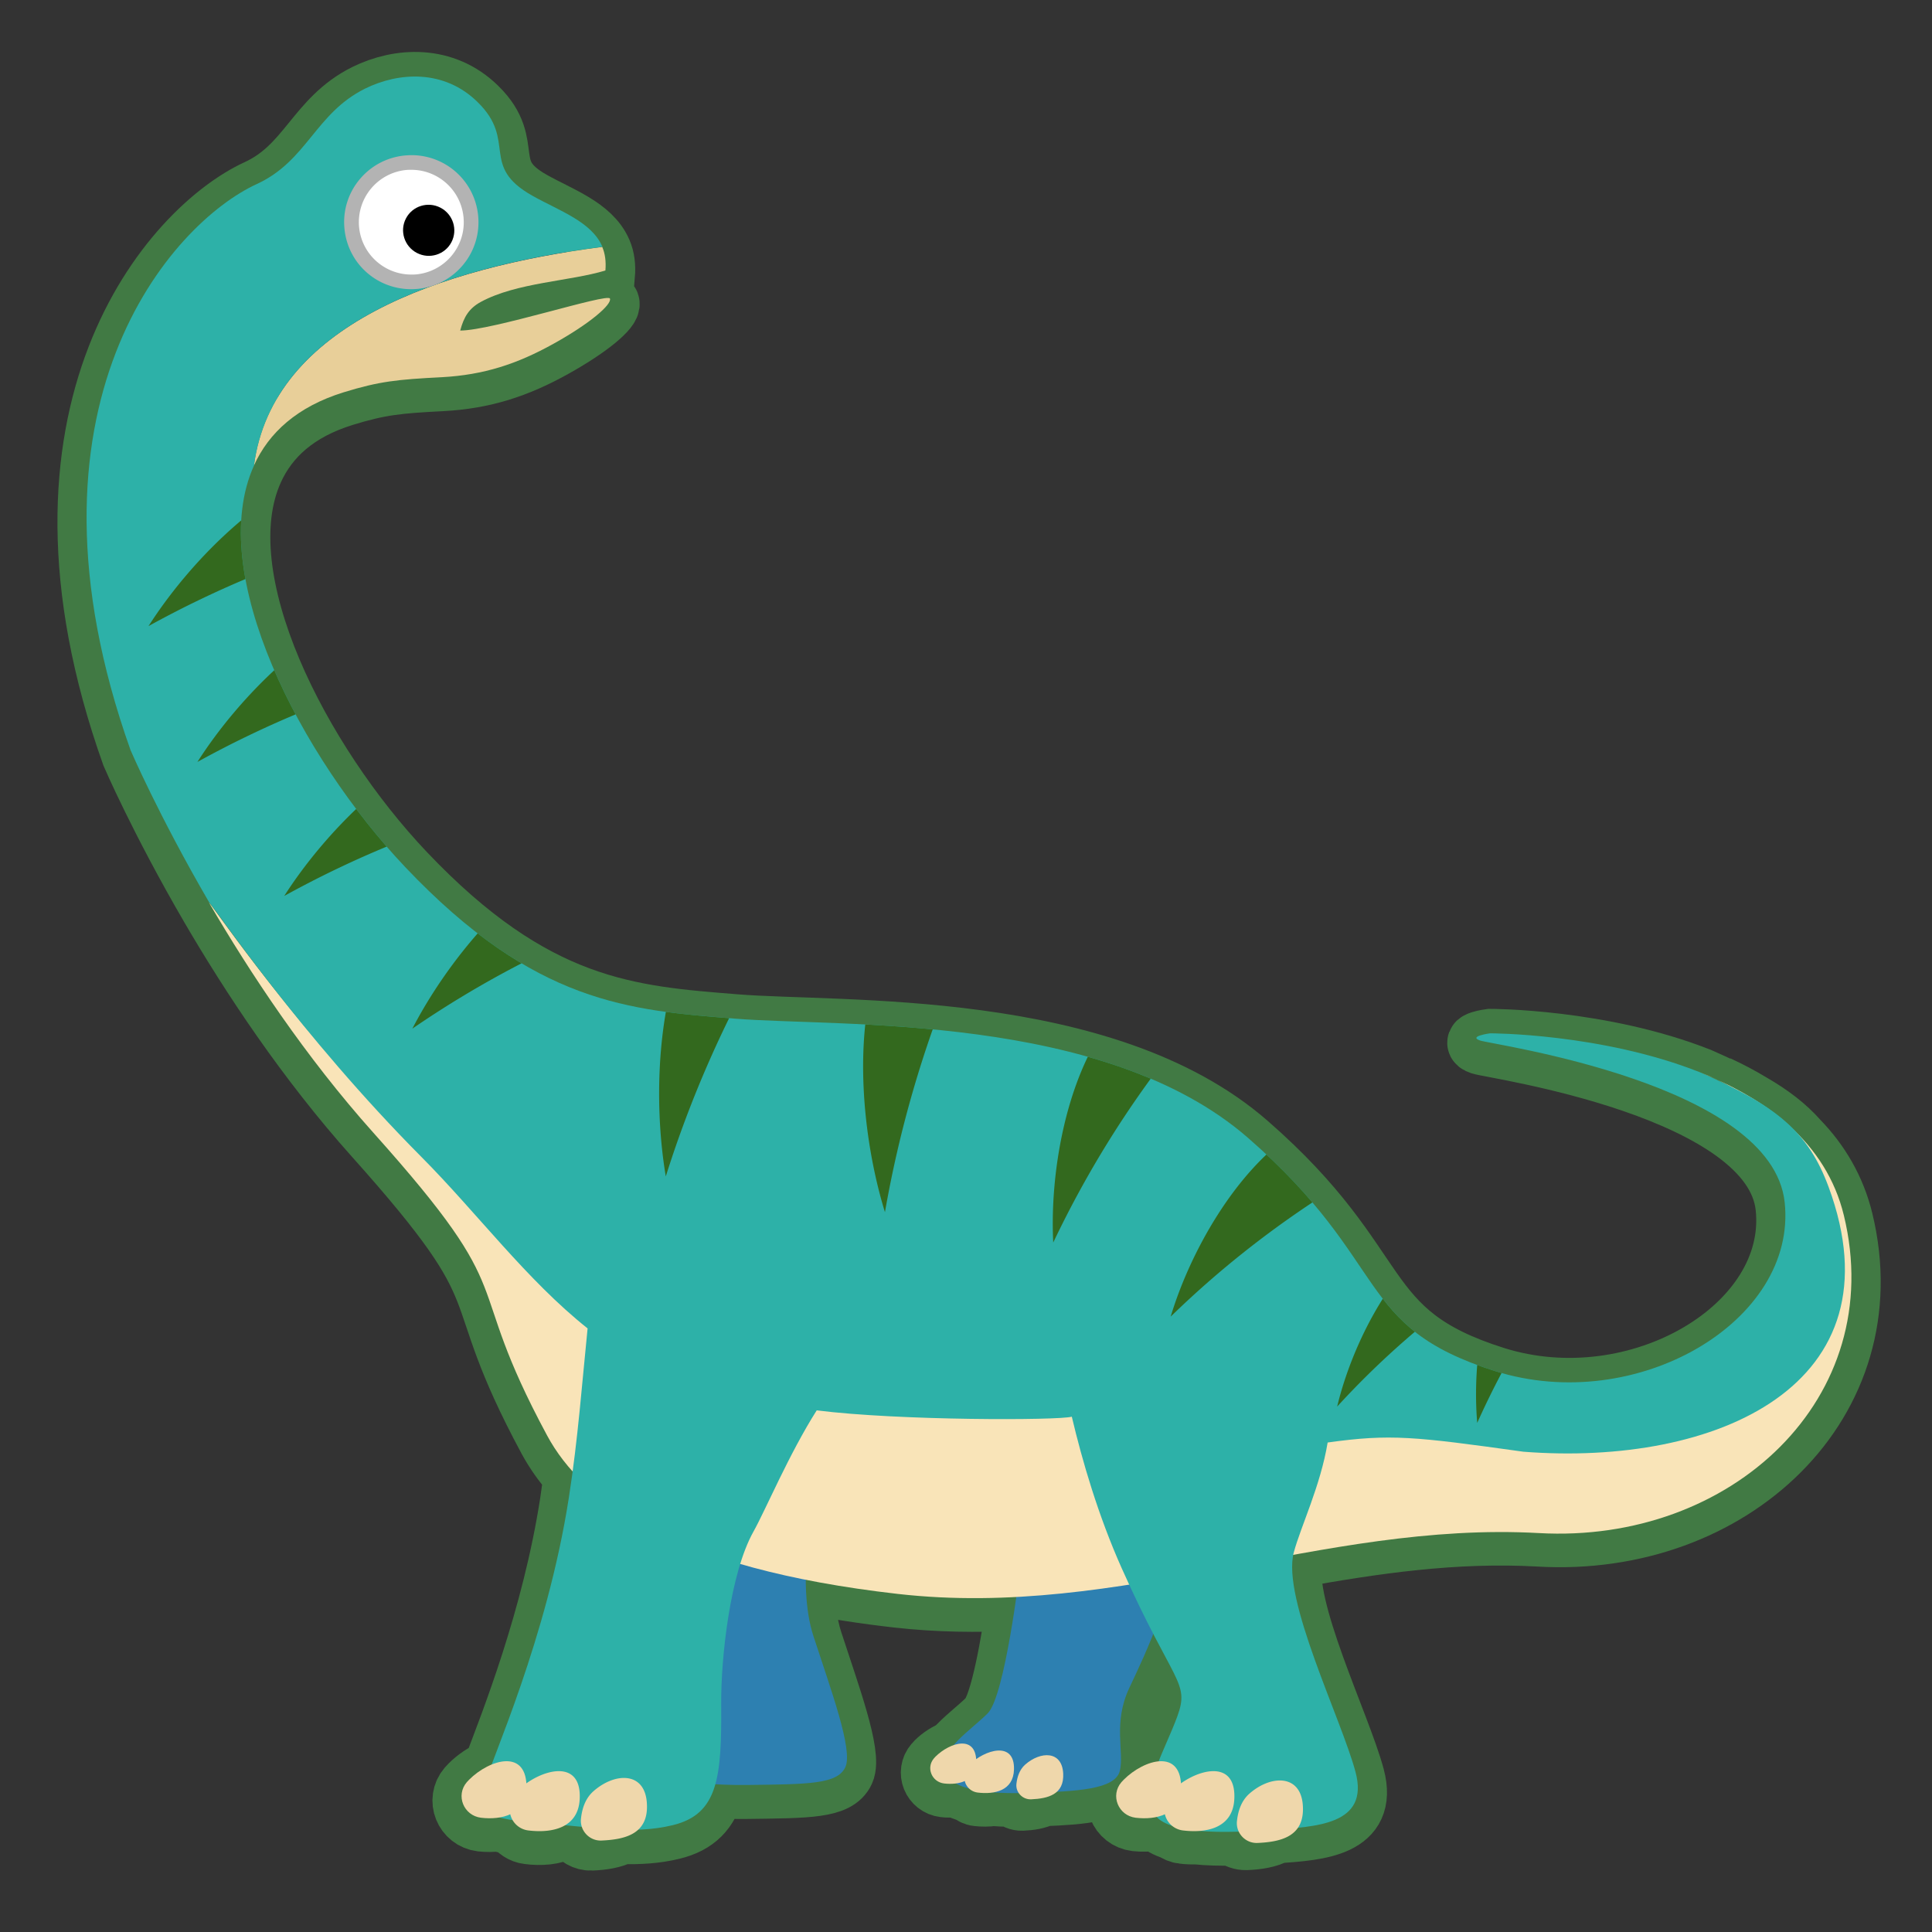 <svg width="128" height="128" xmlns="http://www.w3.org/2000/svg" xmlns:xlink="http://www.w3.org/1999/xlink"><rect width="100%" height="100%" fill="#333333" stroke="none"/><g fill="none" stroke-width="3.88" stroke-miterlimit="10"><path d="M112.59 71.36zM113.55 71.76z" stroke="#2e7d32"/><path d="M122.16 80.84c-.52-2.13-1.58-3.89-2.98-5.33-.8-.91-1.82-1.7-3.14-2.46-.71-.43-1.45-.82-2.21-1.17.15.07.29.16.44.23-.52-.25-1.07-.5-1.66-.76-6.53-2.58-13.88-2.57-13.88-2.57s-1.49.2-.65.48c.84.28 19.33 2.84 20.17 10.72.84 7.88-9.8 14.13-19.18 11.18-9.38-2.96-6.83-7.13-16.36-15.44-9.52-8.31-26.98-7.35-33.98-7.91-7-.56-13.27-.97-21.87-10.04-6.91-7.29-13.26-19.47-10.02-26.61.99-2.19 2.88-3.91 5.95-4.86 2.37-.73 3.56-.85 6.51-1 2.76-.15 4.98-.87 7.4-2.22 2.4-1.33 3.87-2.6 3.73-2.99-.14-.39-7.79 2.11-9.92 2.11 2.8-2.8 6.53-3.03 9.62-3.98.05-.6-.02-1.12-.21-1.56-.71-1.67-2.88-2.39-4.65-3.39-3.5-1.97-.98-3.61-3.61-6.19-2.22-2.19-5.23-2-7.46-.9-3.31 1.64-3.83 4.79-7.19 6.33C11.38 15.1.54 27.2 8.66 50.01c0 0 1.85 4.31 5.2 10.07 2.71 4.65 6.4 10.23 10.9 15.26 10.08 11.26 5.68 9.24 11.51 20.06.43.79.98 1.59 1.68 2.37-.08.59-.15 1.17-.24 1.76-1.2 7.74-3.96 14.62-5.11 17.67-.54.22-1.08.58-1.51 1.01-.05.05-.1.1-.15.16-.76.88-.21 2.22.94 2.36.37.04.75.04 1.12-.01.27.08.6.15.99.21.22.34.57.59 1 .64.84.11 1.72.05 2.38-.31l.62.06c.24.41.69.69 1.2.67.74-.03 1.45-.14 2-.43 1.17.03 2.28-.03 3.38-.3 1.6-.39 2.41-1.27 2.82-2.74.69.04 1.39.06 2.09.05 4.09-.05 6-.05 6.52-1.19.52-1.14-.98-5.17-2.12-8.68-.37-1.15-.5-2.47-.5-3.74 1.85.37 3.85.69 6.08.94 2.67.3 5.28.33 7.86.2-.35 2.48-1.08 6.9-1.9 7.71-.66.66-1.63 1.37-2.26 2.11-.42.15-.86.43-1.19.76-.04.04-.07.07-.1.11-.54.62-.15 1.57.67 1.67.26.03.53.03.79-.01.25.14.56.26.9.35.14.13.31.23.52.25.35.04.71.04 1.04-.01.4.03.82.05 1.26.05.18.16.41.27.67.26.52-.02 1.02-.1 1.41-.3 2.6-.1 4.76-.29 5.05-1.42.31-1.24-.47-3.15.62-5.48.43-.92 1.04-2.19 1.6-3.61 1.76 3.4 2.24 3.74 1.61 5.46-.37 1.01-.85 2.02-1.23 2.98-.77.06-1.69.57-2.33 1.21-.05.05-.1.1-.15.16-.76.88-.21 2.22.94 2.36.45.05.93.04 1.37-.06.25.28.64.49 1.12.64.18.13.4.23.63.25.29.04.59.05.88.04.76.08 1.6.1 2.44.08.24.19.55.31.88.3.75-.03 1.48-.14 2.03-.45 2.83-.2 6.11-.42 5.21-3.8-.92-3.46-4.8-11.28-4.11-14.42 5.35-.97 10.71-1.75 16.25-1.44 12.76.76 23.16-8.9 20.22-21.01zM14.91 61.55c-.44-.6-.76-1.04-.94-1.27.18.22.5.66.94 1.27z" stroke="#417a44"/></g><linearGradient id="a" gradientUnits="userSpaceOnUse" x1="48.665" x2="48.665" y1="84.939" y2="121.277"><stop offset="0" stop-color="#2d80b1"/></linearGradient><path d="M53.89 99.66s-1.14 5.22 0 8.73c1.14 3.51 2.64 7.54 2.12 8.68-.52 1.14-2.43 1.14-6.52 1.19s-8.28-.83-8.28-.83 3.05-13.84 4.35-16.48 5.69-4.34 7.51-3.87c1.81.47.82 2.58.82 2.58z" fill="url(#a)"/><linearGradient id="b" gradientUnits="userSpaceOnUse" x1="70.213" x2="70.213" y1="84.939" y2="121.277"><stop offset="0" stop-color="#2d80b1"/></linearGradient><path d="M67.56 104.11s-.98 8.26-2.12 9.4c-1.14 1.14-3.21 2.43-2.85 3.77s2.8 1.6 5.75 1.5 5.54-.21 5.85-1.45c.31-1.24-.47-3.15.62-5.48 1.09-2.32 3.31-6.87 3.05-10.49-.26-3.61-9.01-4.23-10.3 2.75z" fill="url(#b)"/><path d="M30.49 21.9c.24-.9.58-1.47 1.37-1.9 2.38-1.29 5.94-1.37 8.25-2.08.05-.6-.02-1.12-.21-1.56-10.63 1.37-21.85 5.13-23.08 14.49.99-2.19 2.88-3.91 5.95-4.86 2.37-.73 3.56-.85 6.51-1 2.76-.15 4.98-.87 7.4-2.22 2.4-1.33 3.87-2.6 3.73-2.99-.15-.38-7.8 2.12-9.92 2.12z" fill="#e8cf99"/><linearGradient id="c" gradientUnits="userSpaceOnUse" x1="68.25" x2="68.25" y1="88.373" y2="114.027"><stop offset="0" stop-color="#f9e4b8"/></linearGradient><path d="M122.16 80.52c-1.18-4.86-5.19-7.75-9.56-9.48 12.5 4.58 14.08 26.74-10.8 24.08-8.74-3.88-14.93 3.88-22.7-.97-2.91-2.91-8.37-2.06-12.26-3.03-7.77-.97-7.85 2.27-19.18-1.45-17.56-5.78-33.03-29.03-33.82-29.88 2.71 4.65 6.4 10.23 10.9 15.26 10.08 11.26 5.68 9.24 11.51 20.06 2.35 4.36 8.38 8.8 23.22 10.49 14.84 1.69 28.08-4.83 42.48-4.03 12.75.72 23.15-8.95 20.21-21.05z" fill="url(#c)"/><linearGradient id="d" gradientUnits="userSpaceOnUse" x1="63.979" x2="63.979" y1="11.177" y2="123.857"><stop offset="0" stop-color="#2db1a8"/></linearGradient><path d="M121.15 78.64c-1.36-3.68-3.46-5.39-8.55-7.61-6.53-2.58-13.88-2.57-13.88-2.57s-1.49.2-.65.48c.84.28 19.33 2.84 20.17 10.72.84 7.88-9.8 14.13-19.18 11.18-9.38-2.96-6.83-7.13-16.36-15.44-9.52-8.31-26.98-7.35-33.98-7.91-7-.56-13.27-.97-21.87-10.04-6.91-7.29-13.26-19.47-10.02-26.61 1.23-9.35 12.45-13.12 23.08-14.49-.71-1.67-2.88-2.39-4.65-3.39-3.5-1.97-.98-3.61-3.61-6.19-2.22-2.19-5.23-2-7.46-.9-3.31 1.64-3.83 4.79-7.19 6.33C11.37 14.79.53 26.89 8.65 49.7c0 0 1.85 4.31 5.2 10.07.49.53 6.04 8.8 14.07 16.88 3.69 3.71 6.96 8.14 11.01 11.36-.35 3.43-.64 7.37-1.24 11.2-1.45 9.36-5.18 17.46-5.59 19.05-.41 1.59-.36 2.21 3.36 2.49 3.73.28 6.41.83 9.12.17 2.99-.73 3.24-3.15 3.2-7.99-.02-3.13.59-8.69 2.14-11.46.76-1.35 2.37-5.17 4.19-8.03 5.46.69 16.02.67 16.9.42.69 2.92 1.75 6.56 3.32 10.07 3.42 7.64 4.5 7.49 3.68 9.76-.83 2.27-2.28 4.55-1.66 6.25.62 1.7 5.02 1.5 7.92 1.29 2.9-.21 6.47-.31 5.54-3.82s-4.92-11.52-4.09-14.57c.46-1.71 1.77-4.41 2.24-7.27 4.16-.58 5.73-.4 12.97.61 12.75.99 25.07-4.4 20.22-17.54z" fill="url(#d)"/><path d="M27.24 18.68c-2.06 0-3.75-1.54-3.94-3.59-.1-1.05.22-2.08.9-2.89s1.63-1.31 2.68-1.41a3.933 3.933 0 0 1 4.31 3.57c.1 1.05-.22 2.08-.9 2.89s-1.63 1.31-2.68 1.41c-.12.01-.25.02-.37.02z" fill="#fff"/><path d="M27.25 11.25c1.78 0 3.29 1.35 3.46 3.15.18 1.91-1.23 3.6-3.14 3.78-.11.01-.22.01-.32.01-1.78 0-3.29-1.35-3.46-3.15a3.476 3.476 0 0 1 3.14-3.78c.11-.01.21-.01.32-.01m0-.97c-.14 0-.27.01-.41.02-1.18.11-2.25.67-3.01 1.58a4.41 4.41 0 0 0-1.01 3.25c.21 2.3 2.12 4.03 4.43 4.03.14 0 .27-.01.41-.02 1.18-.11 2.25-.67 3.01-1.58a4.41 4.41 0 0 0 1.01-3.25 4.43 4.43 0 0 0-4.43-4.03z" fill="#b3b3b3"/><ellipse cx="28.4" cy="15.26" rx="1.69" ry="1.7" transform="rotate(-62.407 28.4 15.258)"/><defs><path id="e" d="M121.15 78.64c-1.36-3.68-3.46-5.39-8.55-7.61-6.53-2.58-13.88-2.57-13.88-2.57s-1.49.2-.65.48c.84.28 19.33 2.84 20.17 10.72.84 7.88-9.8 14.13-19.18 11.18-9.38-2.96-6.83-7.13-16.36-15.44-9.52-8.31-26.98-7.35-33.98-7.91-7-.56-13.27-.97-21.87-10.04-6.91-7.29-13.26-19.47-10.02-26.61 1.23-9.35 12.45-13.12 23.08-14.49-.71-1.67-2.88-2.39-4.65-3.39-3.5-1.97-.98-3.61-3.61-6.19-2.22-2.19-5.23-2-7.46-.9-3.31 1.64-3.83 4.79-7.19 6.33C11.37 14.79.53 26.89 8.65 49.7c0 0 1.85 4.31 5.2 10.07.49.53 6.04 8.8 14.07 16.88 3.69 3.71 6.96 8.14 11.01 11.36-.35 3.43-.64 7.37-1.24 11.2-1.45 9.36-5.18 17.46-5.59 19.05-.41 1.59-.36 2.21 3.36 2.49 3.73.28 10.09.57 11.03.06.93-.51 1.6-4.76 1.29-7.88-.31-3.12.26-9.87 1.81-12.64.76-1.35 2.7-3.99 4.52-6.85 5.46.69 16.02.67 16.9.42.69 2.92 1.75 6.56 3.32 10.07 3.42 7.64 4.5 7.49 3.68 9.76-.83 2.27-2.28 4.55-1.66 6.25.62 1.7 5.02 1.5 7.92 1.29 2.9-.21 6.47-.31 5.54-3.82s-4.92-11.52-4.09-14.57c.46-1.71 1.77-4.41 2.24-7.27 4.16-.58 5.73-.4 12.97.61 12.75.99 25.07-4.4 20.22-17.54z"/></defs><clipPath id="f"><use xlink:href="#e" overflow="visible"/></clipPath><path d="M9.84 41.48c4.62-2.55 9.51-4.55 14.56-5.94-.15.04-2.18-4.24-2.41-4.62-4.7 1.55-9.43 6.3-12.15 10.56zM13.08 50.48c4.62-2.55 9.51-4.55 14.56-5.94-.15.04-2.18-4.24-2.41-4.62-4.7 1.55-9.43 6.3-12.15 10.56zM18.83 59.36c4.62-2.55 9.51-4.55 14.56-5.94-.15.04-2.18-4.24-2.41-4.62-4.7 1.56-9.43 6.31-12.15 10.56zM27.32 68.15c4.37-3 9.07-5.47 13.97-7.34-.15.06-2.55-4.01-2.81-4.36-4.54 2.01-8.83 7.2-11.16 11.7zM44.11 77.94a74.622 74.622 0 0 1 6.56-14.91c-.08.14-4.37-1.46-4.78-1.57-2.36 4.55-2.63 11.42-1.78 16.48zM58.63 80.31a75.5 75.5 0 0 1 4.54-15.72c-.06.15-4.52-.81-4.94-.86-1.74 4.86-1.1 11.7.4 16.58zM69.78 82.32c2.13-4.48 4.76-8.75 7.84-12.68-.09.12-3.94-1.61-4.32-1.73-2.72 3.84-3.75 9.88-3.52 14.41zM77.56 87.23c3.49-3.4 7.39-6.41 11.59-8.96-.13.08-3.15-2.97-3.46-3.22-3.84 2.58-6.83 7.86-8.13 12.18zM88.59 93.19c2.91-3.18 6.19-6.03 9.77-8.49-.11.07-2.93-2.46-3.21-2.66-3.27 2.47-5.63 7.28-6.56 11.15zM97.87 94.27c1.76-3.93 3.99-7.66 6.61-11.11-.08.1-3.55-1.42-3.89-1.53-2.32 3.37-3.06 8.67-2.72 12.64z" clip-path="url(#f)" fill="#33691e"/><g fill="#efd7ab"><path d="M34.14 118.54h.15M31.08 117.91c-.05.05-.1.1-.15.16-.76.88-.21 2.22.94 2.36 1.34.16 2.96-.2 3.01-1.91.08-2.73-2.45-1.96-3.8-.61z"/><path d="M34.3 118.63c-.24.24-.4.57-.49.92a1.4 1.4 0 0 0 1.18 1.72c1.61.2 3.37-.17 3.42-2.16.08-2.72-2.76-1.82-4.11-.48zM39.31 118.68c-.54.48-.75 1.16-.82 1.82-.08.79.57 1.48 1.37 1.44 1.59-.07 3.1-.45 3-2.42-.1-2.17-2.12-2.11-3.55-.84z"/></g><g fill="#efd7ab"><path d="M77.51 118.54h.15M74.45 117.91c-.05.05-.1.1-.15.16-.76.88-.21 2.22.94 2.36 1.34.16 2.96-.2 3.01-1.91.08-2.73-2.45-1.96-3.8-.61z"/><path d="M77.67 118.63c-.24.24-.4.57-.49.92a1.4 1.4 0 0 0 1.18 1.72c1.61.2 3.37-.17 3.42-2.16.08-2.72-2.76-1.82-4.11-.48zM82.77 118.84c-.54.48-.75 1.16-.82 1.82-.08.79.57 1.48 1.37 1.44 1.59-.07 3.1-.45 3-2.42-.1-2.16-2.13-2.1-3.55-.84z"/></g><g fill="#efd7ab"><path d="M64.15 116.82h.1M61.98 116.38c-.04.04-.07.07-.1.11-.54.62-.15 1.57.67 1.67.95.11 2.1-.14 2.13-1.35.05-1.93-1.74-1.38-2.7-.43z"/><path d="M64.26 116.89c-.17.17-.28.4-.34.65-.14.57.25 1.14.84 1.22 1.14.14 2.38-.12 2.42-1.53.05-1.93-1.96-1.29-2.92-.34zM67.92 116.91c-.38.34-.53.82-.58 1.28-.06.56.41 1.04.97 1.02 1.13-.05 2.2-.32 2.13-1.71-.08-1.53-1.51-1.48-2.52-.59z"/></g></svg>